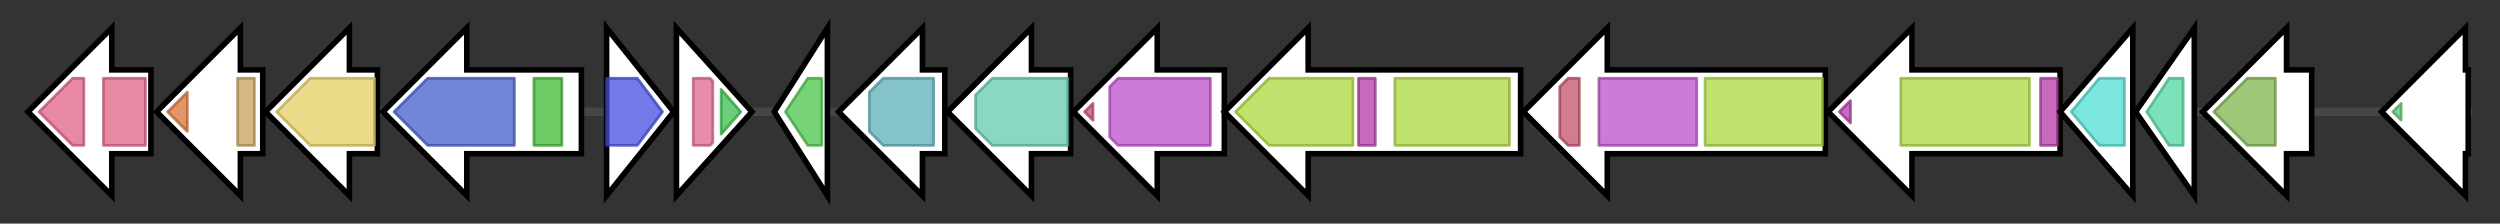 <svg version="1.1" baseProfile="full" xmlns="http://www.w3.org/2000/svg" width="894.367" height="80">
	<rect width="100%" height="100%" fill="#333333" stroke="none"/>
	<g>
		<line x1="10" y1="40.0" x2="884.367" y2="40.0" style="stroke:rgb(70,70,70); stroke-width:3 "/>
		<g>
			<title> (ACIAD2761)
putative multidrug resistance pump</title>
			<polygon class=" (ACIAD2761)
putative multidrug resistance pump" points="54,25 40,25 40,10 10,40 40,70 40,55 54,55" fill="rgb(255,255,255)" fill-opacity="1.0" stroke="rgb(0,0,0)" stroke-width="2"  />
			<g>
				<title>MatE (PF01554)
"MatE"</title>
				<polygon class="PF01554" points="14,40 26,28 30,28 30,52 26,52 14,40" stroke-linejoin="round" width="16" height="24" fill="rgb(223,98,132)" stroke="rgb(178,78,105)" stroke-width="1" opacity="0.75" />
			</g>
			<g>
				<title>MatE (PF01554)
"MatE"</title>
				<rect class="PF01554" x="37" y="28" stroke-linejoin="round" width="15" height="24" fill="rgb(223,98,132)" stroke="rgb(178,78,105)" stroke-width="1" opacity="0.75" />
			</g>
		</g>
		<g>
			<title> (ACIAD2762)
hypothetical protein; putative siderophore-interacting protein</title>
			<polygon class=" (ACIAD2762)
hypothetical protein; putative siderophore-interacting protein" points="94,25 86,25 86,10 56,40 86,70 86,55 94,55" fill="rgb(255,255,255)" fill-opacity="1.0" stroke="rgb(0,0,0)" stroke-width="2"  />
			<g>
				<title>SIP (PF04954)
"Siderophore-interacting protein"</title>
				<polygon class="PF04954" points="60,40 67,33 67,47" stroke-linejoin="round" width="11" height="24" fill="rgb(219,115,58)" stroke="rgb(175,92,46)" stroke-width="1" opacity="0.75" />
			</g>
			<g>
				<title>DUF2470 (PF10615)
"Domain of unknown function (DUF2470)"</title>
				<rect class="PF10615" x="85" y="28" stroke-linejoin="round" width="6" height="24" fill="rgb(201,159,90)" stroke="rgb(160,127,72)" stroke-width="1" opacity="0.75" />
			</g>
		</g>
		<g>
			<title> (ACIAD2763)
putative transport protein (MFS superfamily)</title>
			<polygon class=" (ACIAD2763)
putative transport protein (MFS superfamily)" points="135,25 125,25 125,10 95,40 125,70 125,55 135,55" fill="rgb(255,255,255)" fill-opacity="1.0" stroke="rgb(0,0,0)" stroke-width="2"  />
			<g>
				<title>MFS_1 (PF07690)
"Major Facilitator Superfamily"</title>
				<polygon class="PF07690" points="99,40 111,28 134,28 134,52 111,52 99,40" stroke-linejoin="round" width="35" height="24" fill="rgb(228,207,98)" stroke="rgb(182,165,78)" stroke-width="1" opacity="0.75" />
			</g>
		</g>
		<g>
			<title> (ACIAD2764)
putative ferric siderophore receptor protein</title>
			<polygon class=" (ACIAD2764)
putative ferric siderophore receptor protein" points="208,25 167,25 167,10 137,40 167,70 167,55 208,55" fill="rgb(255,255,255)" fill-opacity="1.0" stroke="rgb(0,0,0)" stroke-width="2"  />
			<g>
				<title>TonB_dep_Rec (PF00593)
"TonB dependent receptor"</title>
				<polygon class="PF00593" points="141,40 153,28 184,28 184,52 153,52" stroke-linejoin="round" width="44" height="24" fill="rgb(67,93,202)" stroke="rgb(53,74,161)" stroke-width="1" opacity="0.75" />
			</g>
			<g>
				<title>Plug (PF07715)
"TonB-dependent Receptor Plug Domain"</title>
				<rect class="PF07715" x="191" y="28" stroke-linejoin="round" width="10" height="24" fill="rgb(66,186,52)" stroke="rgb(52,148,41)" stroke-width="1" opacity="0.75" />
			</g>
		</g>
		<g>
			<title> (ACIAD2765)
putative thioesterase</title>
			<polygon class=" (ACIAD2765)
putative thioesterase" points="217,10 241,40 217,70" fill="rgb(255,255,255)" fill-opacity="1.0" stroke="rgb(0,0,0)" stroke-width="2"  />
			<g>
				<title>Thioesterase (PF00975)
"Thioesterase domain"</title>
				<polygon class="PF00975" points="217,28 228,28 237,40 228,52 217,52" stroke-linejoin="round" width="22" height="24" fill="rgb(69,76,223)" stroke="rgb(55,60,178)" stroke-width="1" opacity="0.75" />
			</g>
		</g>
		<g>
			<title>entD (ACIAD2766)
phosphopantetheinyl transferase component of siderophore synthetase</title>
			<polygon class="entD (ACIAD2766)
phosphopantetheinyl transferase component of siderophore synthetase" points="242,10 269,40 242,70" fill="rgb(255,255,255)" fill-opacity="1.0" stroke="rgb(0,0,0)" stroke-width="2"  />
			<g>
				<title>4PPT_N (PF17837)
"4'-phosphopantetheinyl transferase N-terminal domain"</title>
				<polygon class="PF17837" points="248,28 254,28 255,29 255,51 254,52 248,52" stroke-linejoin="round" width="7" height="24" fill="rgb(223,103,142)" stroke="rgb(178,82,113)" stroke-width="1" opacity="0.75" />
			</g>
			<g>
				<title>ACPS (PF01648)
"4'-phosphopantetheinyl transferase superfamily"</title>
				<polygon class="PF01648" points="258,32 265,40 258,48" stroke-linejoin="round" width="11" height="24" fill="rgb(58,190,78)" stroke="rgb(46,152,62)" stroke-width="1" opacity="0.75" />
			</g>
		</g>
		<g>
			<title> (ACIAD2767)
putative siderophore biosynthesis protein; putative acetyltransferase</title>
			<polygon class=" (ACIAD2767)
putative siderophore biosynthesis protein; putative acetyltransferase" points="277,40 296,10 296,70" fill="rgb(255,255,255)" fill-opacity="1.0" stroke="rgb(0,0,0)" stroke-width="2"  />
			<g>
				<title>Acetyltransf_8 (PF13523)
"Acetyltransferase (GNAT) domain"</title>
				<polygon class="PF13523" points="281,40 289,28 294,28 294,52 289,52" stroke-linejoin="round" width="14" height="24" fill="rgb(73,197,73)" stroke="rgb(58,157,58)" stroke-width="1" opacity="0.75" />
			</g>
		</g>
		<g>
			<title> (ACIAD2768)
putative ornithine decarboxylase</title>
			<polygon class=" (ACIAD2768)
putative ornithine decarboxylase" points="338,25 330,25 330,10 300,40 330,70 330,55 338,55" fill="rgb(255,255,255)" fill-opacity="1.0" stroke="rgb(0,0,0)" stroke-width="2"  />
			<g>
				<title>Orn_Arg_deC_N (PF02784)
"Pyridoxal-dependent decarboxylase, pyridoxal binding domain"</title>
				<polygon class="PF02784" points="311,33 316,28 334,28 334,52 316,52 311,47" stroke-linejoin="round" width="23" height="24" fill="rgb(92,174,185)" stroke="rgb(73,139,148)" stroke-width="1" opacity="0.75" />
			</g>
		</g>
		<g>
			<title> (ACIAD2769)
putative siderophore biosynthesis protein; putative Lysine/ornithine N-monooxygenase</title>
			<polygon class=" (ACIAD2769)
putative siderophore biosynthesis protein; putative Lysine/ornithine N-monooxygenase" points="383,25 369,25 369,10 339,40 369,70 369,55 383,55" fill="rgb(255,255,255)" fill-opacity="1.0" stroke="rgb(0,0,0)" stroke-width="2"  />
			<g>
				<title>Lys_Orn_oxgnase (PF13434)
"L-lysine 6-monooxygenase/L-ornithine 5-monooxygenase"</title>
				<polygon class="PF13434" points="349,34 355,28 382,28 382,52 355,52 349,46" stroke-linejoin="round" width="33" height="24" fill="rgb(99,202,176)" stroke="rgb(79,161,140)" stroke-width="1" opacity="0.75" />
			</g>
		</g>
		<g>
			<title>entE (ACIAD2770)
2,3-dihydroxybenzoate-AMP ligase</title>
			<polygon class="entE (ACIAD2770)
2,3-dihydroxybenzoate-AMP ligase" points="438,25 414,25 414,10 384,40 414,70 414,55 438,55" fill="rgb(255,255,255)" fill-opacity="1.0" stroke="rgb(0,0,0)" stroke-width="2"  />
			<g>
				<title>AMP-binding_C (PF13193)
"AMP-binding enzyme C-terminal domain"</title>
				<polygon class="PF13193" points="388,40 391,37 391,43" stroke-linejoin="round" width="7" height="24" fill="rgb(195,82,106)" stroke="rgb(156,65,84)" stroke-width="1" opacity="0.75" />
			</g>
			<g>
				<title>AMP-binding (PF00501)
"AMP-binding enzyme"</title>
				<polygon class="PF00501" points="397,31 400,28 433,28 433,52 400,52 397,49" stroke-linejoin="round" width="36" height="24" fill="rgb(189,78,204)" stroke="rgb(151,62,163)" stroke-width="1" opacity="0.75" />
			</g>
		</g>
		<g>
			<title> (ACIAD2771)
putative nonribosomal peptide synthetase with phosphopantetheine-binding domain</title>
			<polygon class=" (ACIAD2771)
putative nonribosomal peptide synthetase with phosphopantetheine-binding domain" points="544,25 468,25 468,10 438,40 468,70 468,55 544,55" fill="rgb(255,255,255)" fill-opacity="1.0" stroke="rgb(0,0,0)" stroke-width="2"  />
			<g>
				<title>Condensation (PF00668)
"Condensation domain"</title>
				<polygon class="PF00668" points="442,40 454,28 484,28 484,52 454,52" stroke-linejoin="round" width="45" height="24" fill="rgb(172,217,60)" stroke="rgb(137,173,47)" stroke-width="1" opacity="0.75" />
			</g>
			<g>
				<title>PP-binding (PF00550)
"Phosphopantetheine attachment site"</title>
				<rect class="PF00550" x="486" y="28" stroke-linejoin="round" width="6" height="24" fill="rgb(181,58,166)" stroke="rgb(144,46,132)" stroke-width="1" opacity="0.75" />
			</g>
			<g>
				<title>Condensation (PF00668)
"Condensation domain"</title>
				<rect class="PF00668" x="499" y="28" stroke-linejoin="round" width="41" height="24" fill="rgb(172,217,60)" stroke="rgb(137,173,47)" stroke-width="1" opacity="0.75" />
			</g>
		</g>
		<g>
			<title> (ACIAD2772)
putative non-ribosomal peptide synthetase with condensation, AMP-binding and phosphopantetheine-binding domains</title>
			<polygon class=" (ACIAD2772)
putative non-ribosomal peptide synthetase with condensation, AMP-binding and phosphopantetheine-binding domains" points="653,25 575,25 575,10 545,40 575,70 575,55 653,55" fill="rgb(255,255,255)" fill-opacity="1.0" stroke="rgb(0,0,0)" stroke-width="2"  />
			<g>
				<title>AMP-binding_C (PF13193)
"AMP-binding enzyme C-terminal domain"</title>
				<polygon class="PF13193" points="558,31 561,28 565,28 565,52 561,52 558,49" stroke-linejoin="round" width="7" height="24" fill="rgb(195,82,106)" stroke="rgb(156,65,84)" stroke-width="1" opacity="0.75" />
			</g>
			<g>
				<title>AMP-binding (PF00501)
"AMP-binding enzyme"</title>
				<rect class="PF00501" x="572" y="28" stroke-linejoin="round" width="35" height="24" fill="rgb(189,78,204)" stroke="rgb(151,62,163)" stroke-width="1" opacity="0.75" />
			</g>
			<g>
				<title>Condensation (PF00668)
"Condensation domain"</title>
				<rect class="PF00668" x="610" y="28" stroke-linejoin="round" width="42" height="24" fill="rgb(172,217,60)" stroke="rgb(137,173,47)" stroke-width="1" opacity="0.75" />
			</g>
		</g>
		<g>
			<title> (ACIAD2773)
putative non-ribosomal peptide synthetase with phosphopantetheine binding domain (EntF-like)</title>
			<polygon class=" (ACIAD2773)
putative non-ribosomal peptide synthetase with phosphopantetheine binding domain (EntF-like)" points="737,25 684,25 684,10 654,40 684,70 684,55 737,55" fill="rgb(255,255,255)" fill-opacity="1.0" stroke="rgb(0,0,0)" stroke-width="2"  />
			<g>
				<title>PP-binding (PF00550)
"Phosphopantetheine attachment site"</title>
				<polygon class="PF00550" points="658,40 662,36 662,44" stroke-linejoin="round" width="6" height="24" fill="rgb(181,58,166)" stroke="rgb(144,46,132)" stroke-width="1" opacity="0.75" />
			</g>
			<g>
				<title>Condensation (PF00668)
"Condensation domain"</title>
				<rect class="PF00668" x="680" y="28" stroke-linejoin="round" width="46" height="24" fill="rgb(172,217,60)" stroke="rgb(137,173,47)" stroke-width="1" opacity="0.75" />
			</g>
			<g>
				<title>PP-binding (PF00550)
"Phosphopantetheine attachment site"</title>
				<rect class="PF00550" x="730" y="28" stroke-linejoin="round" width="6" height="24" fill="rgb(181,58,166)" stroke="rgb(144,46,132)" stroke-width="1" opacity="0.75" />
			</g>
		</g>
		<g>
			<title>entA (ACIAD2774)
2,3-dihydro-2,3-dihydroxybenzoate dehydrogenase</title>
			<polygon class="entA (ACIAD2774)
2,3-dihydro-2,3-dihydroxybenzoate dehydrogenase" points="737,40 763,10 763,70" fill="rgb(255,255,255)" fill-opacity="1.0" stroke="rgb(0,0,0)" stroke-width="2"  />
			<g>
				<title>adh_short_C2 (PF13561)
"Enoyl-(Acyl carrier protein) reductase"</title>
				<polygon class="PF13561" points="741,40 751,28 760,28 760,52 751,52" stroke-linejoin="round" width="23" height="24" fill="rgb(79,221,209)" stroke="rgb(63,176,167)" stroke-width="1" opacity="0.75" />
			</g>
		</g>
		<g>
			<title>entB (ACIAD2775)
2,3-dihydro-2,3-dihydroxybenzoate synthetase, isochorismatase</title>
			<polygon class="entB (ACIAD2775)
2,3-dihydro-2,3-dihydroxybenzoate synthetase, isochorismatase" points="764,40 785,10 785,70" fill="rgb(255,255,255)" fill-opacity="1.0" stroke="rgb(0,0,0)" stroke-width="2"  />
			<g>
				<title>Isochorismatase (PF00857)
"Isochorismatase family"</title>
				<polygon class="PF00857" points="768,40 776,28 781,28 781,52 776,52" stroke-linejoin="round" width="17" height="24" fill="rgb(82,216,163)" stroke="rgb(65,172,130)" stroke-width="1" opacity="0.75" />
			</g>
		</g>
		<g>
			<title>entC (ACIAD2776)
isochorismate synthetase</title>
			<polygon class="entC (ACIAD2776)
isochorismate synthetase" points="827,25 818,25 818,10 788,40 818,70 818,55 827,55" fill="rgb(255,255,255)" fill-opacity="1.0" stroke="rgb(0,0,0)" stroke-width="2"  />
			<g>
				<title>Chorismate_bind (PF00425)
"chorismate binding enzyme"</title>
				<polygon class="PF00425" points="792,40 804,28 814,28 814,52 804,52" stroke-linejoin="round" width="25" height="24" fill="rgb(126,181,77)" stroke="rgb(100,144,61)" stroke-width="1" opacity="0.75" />
			</g>
		</g>
		<g>
			<title> (ACIAD2778)
putative transcriptional regulator (AraC family)</title>
			<polygon class=" (ACIAD2778)
putative transcriptional regulator (AraC family)" points="883,25 882,25 882,10 852,40 882,70 882,55 883,55" fill="rgb(255,255,255)" fill-opacity="1.0" stroke="rgb(0,0,0)" stroke-width="2"  />
			<g>
				<title>HTH_18 (PF12833)
"Helix-turn-helix domain"</title>
				<polygon class="PF12833" points="856,40 859,37 859,43" stroke-linejoin="round" width="7" height="24" fill="rgb(96,195,114)" stroke="rgb(76,156,91)" stroke-width="1" opacity="0.75" />
			</g>
		</g>
	</g>
</svg>
